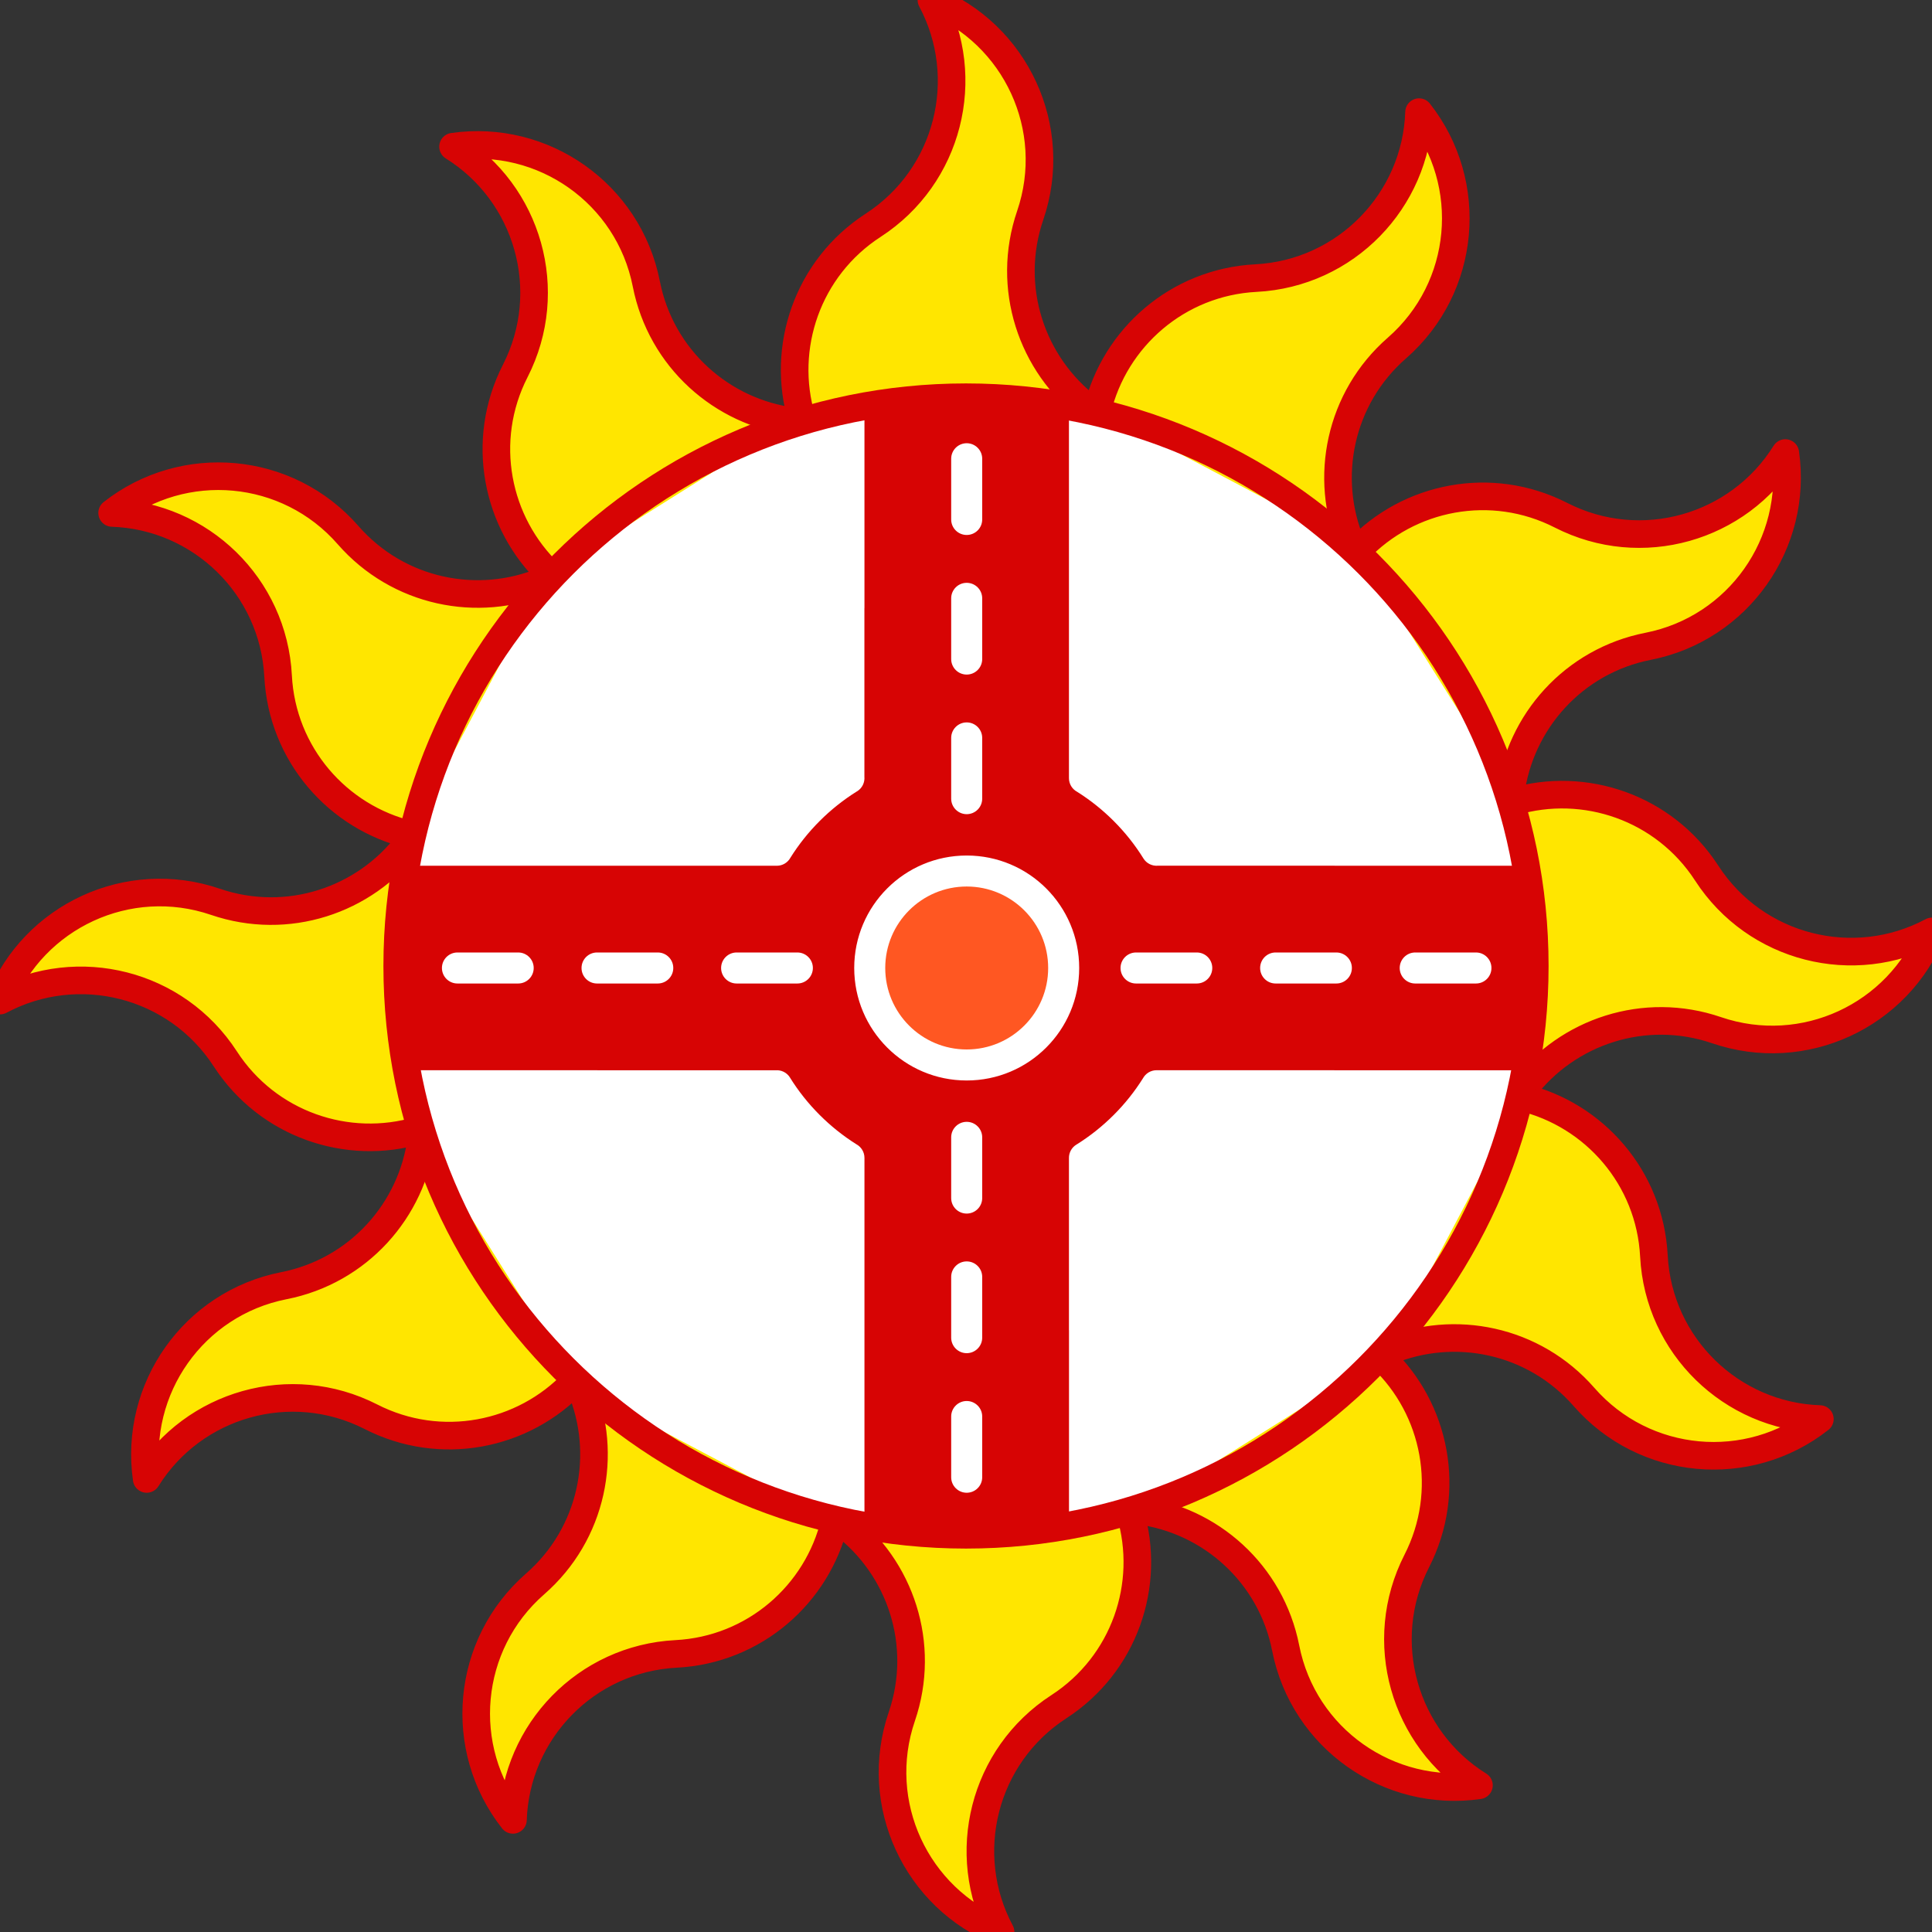<svg width="70" height="70" viewBox="0 0 70 70" fill="none" xmlns="http://www.w3.org/2000/svg">
<rect x="0" y="0" width="70" height="70" fill="#333333" stroke="none"/>
<g clip-path="url(#clip0_18_35147)">
<path d="M35 55.608C46.381 55.608 55.608 46.381 55.608 35C55.608 23.619 46.381 14.392 35 14.392C23.619 14.392 14.392 23.619 14.392 35C14.392 46.381 23.619 55.608 35 55.608Z" fill="white"/>
<path d="M17.078 24.652C17.826 23.355 18.713 22.143 19.722 21.037C17.311 22.049 14.425 21.465 12.611 19.388C10.418 16.876 6.654 16.547 4.063 18.585C7.266 18.692 9.908 21.236 10.076 24.496C10.222 27.325 12.232 29.615 14.856 30.241C15.32 28.28 16.069 26.397 17.078 24.652ZM52.922 45.347C52.174 46.645 51.287 47.857 50.278 48.963C52.689 47.951 55.575 48.535 57.389 50.612C59.582 53.124 63.346 53.453 65.937 51.415C62.734 51.308 60.092 48.764 59.924 45.504C59.778 42.675 57.767 40.385 55.144 39.759C54.68 41.72 53.931 43.603 52.922 45.347ZM24.652 52.922C23.355 52.174 22.143 51.287 21.037 50.278C22.049 52.689 21.465 55.575 19.388 57.389C16.876 59.582 16.547 63.346 18.585 65.937C18.692 62.734 21.236 60.092 24.496 59.924C27.325 59.778 29.615 57.767 30.241 55.144C28.28 54.68 26.397 53.931 24.652 52.922ZM45.347 17.078C46.645 17.826 47.857 18.713 48.963 19.722C47.951 17.311 48.535 14.425 50.612 12.611C53.124 10.418 53.453 6.654 51.415 4.063C51.308 7.266 48.764 9.908 45.504 10.076C42.675 10.222 40.385 12.232 39.759 14.856C41.72 15.32 43.603 16.069 45.347 17.078ZM35 14.305C36.529 14.305 38.019 14.473 39.453 14.787C37.372 13.205 36.434 10.414 37.326 7.805C38.404 4.649 36.808 1.225 33.747 0C35.256 2.828 34.374 6.388 31.635 8.163C29.258 9.704 28.28 12.591 29.05 15.175C30.98 14.597 32.985 14.304 35 14.305ZM35 55.695C33.503 55.695 32.01 55.534 30.547 55.213C32.628 56.795 33.566 59.586 32.674 62.195C31.596 65.351 33.192 68.775 36.253 70C34.744 67.172 35.626 63.612 38.365 61.837C40.742 60.296 41.72 57.41 40.95 54.825C39.02 55.403 37.015 55.696 35 55.695ZM14.305 35C14.305 33.471 14.473 31.981 14.787 30.547C13.205 32.628 10.414 33.566 7.805 32.674C4.649 31.596 1.225 33.192 0 36.253C2.828 34.744 6.388 35.626 8.163 38.365C9.704 40.742 12.591 41.72 15.175 40.95C14.597 39.02 14.304 37.015 14.305 35ZM55.695 35C55.695 36.529 55.528 38.019 55.213 39.453C56.795 37.372 59.586 36.434 62.195 37.326C65.351 38.404 68.775 36.808 70 33.747C67.172 35.256 63.612 34.374 61.837 31.635C60.296 29.258 57.41 28.28 54.825 29.05C55.403 30.98 55.696 32.985 55.695 35ZM24.652 17.078C25.949 16.329 27.323 15.722 28.75 15.268C26.157 14.939 23.949 12.991 23.417 10.285C22.773 7.013 19.679 4.846 16.415 5.315C19.136 7.01 20.152 10.534 18.668 13.441C17.379 15.964 17.975 18.953 19.934 20.806C21.317 19.34 22.907 18.084 24.652 17.078ZM45.347 52.922C44.051 53.671 42.677 54.278 41.25 54.732C43.843 55.061 46.051 57.009 46.583 59.715C47.227 62.987 50.321 65.154 53.585 64.685C50.864 62.99 49.848 59.466 51.332 56.559C52.621 54.036 52.025 51.047 50.066 49.194C48.683 50.66 47.093 51.916 45.347 52.922ZM17.078 45.347C16.329 44.051 15.722 42.677 15.268 41.25C14.939 43.843 12.991 46.051 10.285 46.583C7.013 47.227 4.846 50.321 5.315 53.585C7.01 50.864 10.534 49.848 13.441 51.332C15.964 52.621 18.953 52.025 20.806 50.066C19.34 48.683 18.084 47.093 17.078 45.347ZM52.922 24.652C53.671 25.949 54.278 27.323 54.732 28.75C55.061 26.157 57.009 23.949 59.715 23.417C62.987 22.773 65.154 19.679 64.685 16.415C62.99 19.136 59.466 20.152 56.559 18.668C54.036 17.379 51.047 17.975 49.194 19.934C50.66 21.317 51.916 22.907 52.922 24.652Z" fill="#FFF3D6"/>
<path d="M19.722 21.037C17.311 22.049 14.425 21.465 12.611 19.388C10.418 16.876 6.654 16.547 4.063 18.585C7.266 18.692 9.908 21.236 10.076 24.496C10.222 27.325 12.232 29.615 14.856 30.241M50.278 48.963C52.689 47.951 55.575 48.535 57.389 50.612C59.582 53.124 63.346 53.453 65.937 51.415C62.734 51.308 60.092 48.764 59.924 45.504C59.778 42.675 57.767 40.385 55.144 39.759M21.037 50.278C22.049 52.689 21.465 55.575 19.388 57.389C16.876 59.582 16.547 63.346 18.585 65.937C18.692 62.734 21.236 60.092 24.496 59.924C27.325 59.778 29.615 57.767 30.241 55.144M48.963 19.722C47.951 17.311 48.535 14.425 50.612 12.611C53.124 10.418 53.453 6.654 51.415 4.063C51.308 7.266 48.764 9.908 45.504 10.076C42.675 10.222 40.385 12.232 39.759 14.856M39.453 14.787C37.372 13.205 36.434 10.414 37.326 7.805C38.404 4.649 36.808 1.225 33.747 0C35.256 2.828 34.374 6.388 31.635 8.163C29.258 9.704 28.28 12.591 29.05 15.175M30.547 55.213C32.628 56.795 33.566 59.586 32.674 62.195C31.596 65.351 33.192 68.775 36.253 70C34.744 67.172 35.626 63.612 38.365 61.837C40.742 60.296 41.72 57.41 40.95 54.825M14.787 30.547C13.205 32.628 10.414 33.566 7.805 32.674C4.649 31.596 1.225 33.192 0 36.253C2.828 34.744 6.388 35.626 8.163 38.365C9.704 40.742 12.591 41.72 15.175 40.95M55.213 39.453C56.795 37.372 59.586 36.434 62.195 37.326C65.351 38.404 68.775 36.808 70 33.747C67.172 35.256 63.612 34.374 61.837 31.635C60.296 29.258 57.41 28.28 54.825 29.05M28.75 15.268C26.157 14.939 23.949 12.991 23.417 10.285C22.773 7.013 19.679 4.846 16.415 5.315C19.136 7.01 20.152 10.534 18.668 13.441C17.379 15.964 17.975 18.953 19.934 20.806M41.25 54.732C43.843 55.061 46.051 57.009 46.583 59.715C47.227 62.987 50.321 65.154 53.585 64.685C50.864 62.99 49.848 59.466 51.332 56.559C52.621 54.036 52.025 51.047 50.066 49.194M15.268 41.25C14.939 43.843 12.991 46.051 10.285 46.583C7.013 47.227 4.846 50.321 5.315 53.585C7.01 50.864 10.534 49.848 13.441 51.332C15.964 52.621 18.953 52.025 20.806 50.066M54.732 28.75C55.061 26.157 57.009 23.949 59.715 23.417C62.987 22.773 65.154 19.679 64.685 16.415C62.99 19.136 59.466 20.152 56.559 18.668C54.036 17.379 51.047 17.975 49.194 19.934" fill="#FFE600"/>
<path d="M19.722 21.037C17.311 22.049 14.425 21.465 12.611 19.388C10.418 16.876 6.654 16.547 4.063 18.585C7.266 18.692 9.908 21.236 10.076 24.496C10.222 27.325 12.232 29.615 14.856 30.241M50.278 48.963C52.689 47.951 55.575 48.535 57.389 50.612C59.582 53.124 63.346 53.453 65.937 51.415C62.734 51.308 60.092 48.764 59.924 45.504C59.778 42.675 57.767 40.385 55.144 39.759M21.037 50.278C22.049 52.689 21.465 55.575 19.388 57.389C16.876 59.582 16.547 63.346 18.585 65.937C18.692 62.734 21.236 60.092 24.496 59.924C27.325 59.778 29.615 57.767 30.241 55.144M48.963 19.722C47.951 17.311 48.535 14.425 50.612 12.611C53.124 10.418 53.453 6.654 51.415 4.063C51.308 7.266 48.764 9.908 45.504 10.076C42.675 10.222 40.385 12.232 39.759 14.856M39.453 14.787C37.372 13.205 36.434 10.414 37.326 7.805C38.404 4.649 36.808 1.225 33.747 0C35.256 2.828 34.374 6.388 31.635 8.163C29.258 9.704 28.28 12.591 29.05 15.175M30.547 55.213C32.628 56.795 33.566 59.586 32.674 62.195C31.596 65.351 33.192 68.775 36.253 70C34.744 67.172 35.626 63.612 38.365 61.837C40.742 60.296 41.72 57.41 40.95 54.825M14.787 30.547C13.205 32.628 10.414 33.566 7.805 32.674C4.649 31.596 1.225 33.192 0 36.253C2.828 34.744 6.388 35.626 8.163 38.365C9.704 40.742 12.591 41.72 15.175 40.95M55.213 39.453C56.795 37.372 59.586 36.434 62.195 37.326C65.351 38.404 68.775 36.808 70 33.747C67.172 35.256 63.612 34.374 61.837 31.635C60.296 29.258 57.41 28.28 54.825 29.05M28.75 15.268C26.157 14.939 23.949 12.991 23.417 10.285C22.773 7.013 19.679 4.846 16.415 5.315C19.136 7.01 20.152 10.534 18.668 13.441C17.379 15.964 17.975 18.953 19.934 20.806M41.25 54.732C43.843 55.061 46.051 57.009 46.583 59.715C47.227 62.987 50.321 65.154 53.585 64.685C50.864 62.99 49.848 59.466 51.332 56.559C52.621 54.036 52.025 51.047 50.066 49.194M15.268 41.25C14.939 43.843 12.991 46.051 10.285 46.583C7.013 47.227 4.846 50.321 5.315 53.585C7.01 50.864 10.534 49.848 13.441 51.332C15.964 52.621 18.953 52.025 20.806 50.066M54.732 28.75C55.061 26.157 57.009 23.949 59.715 23.417C62.987 22.773 65.154 19.679 64.685 16.415C62.99 19.136 59.466 20.152 56.559 18.668C54.036 17.379 51.047 17.975 49.194 19.934" stroke="#D70404" stroke-miterlimit="10" stroke-linecap="round" stroke-linejoin="round"/>
<path d="M35 55.608C46.381 55.608 55.608 46.381 55.608 35C55.608 23.619 46.381 14.392 35 14.392C23.619 14.392 14.392 23.619 14.392 35C14.392 46.381 23.619 55.608 35 55.608Z" stroke="#D70404" stroke-miterlimit="10" stroke-linecap="round" stroke-linejoin="round"/>
<path fill-rule="evenodd" clip-rule="evenodd" d="M32.144 37.954C31.406 37.217 30.95 36.198 30.95 35.072C30.95 33.947 31.406 32.928 32.144 32.19C32.881 31.453 33.9 30.997 35.025 30.997C36.151 30.997 37.17 31.453 37.907 32.19C38.645 32.928 39.101 33.947 39.101 35.072C39.101 36.198 38.645 37.217 37.907 37.954C37.17 38.692 36.151 39.148 35.025 39.148C33.9 39.148 32.881 38.692 32.144 37.954ZM41.161 35.634C40.851 35.634 40.599 35.383 40.599 35.072C40.599 34.762 40.851 34.51 41.161 34.51H43.361C43.672 34.51 43.923 34.762 43.923 35.072C43.923 35.383 43.672 35.634 43.361 35.634H41.161ZM45.657 35.072C45.657 34.762 45.908 34.51 46.218 34.51H48.419C48.729 34.51 48.981 34.762 48.981 35.072C48.981 35.383 48.729 35.634 48.419 35.634H46.218C45.908 35.634 45.657 35.383 45.657 35.072ZM55.536 38.779V31.368H48.354V31.366L41.955 31.366C41.751 31.384 41.543 31.289 41.428 31.103L41.428 31.102C41.123 30.611 40.761 30.156 40.351 29.746C39.949 29.344 39.504 28.988 39.024 28.687C38.848 28.592 38.73 28.406 38.73 28.193V14.561H31.321V22.032H31.319L31.319 28.142C31.337 28.347 31.242 28.554 31.056 28.67L31.055 28.669C30.564 28.974 30.11 29.336 29.699 29.746C29.297 30.148 28.941 30.594 28.64 31.074C28.545 31.249 28.359 31.368 28.146 31.368H14.514V38.776H21.643V38.779L28.096 38.779C28.3 38.76 28.507 38.855 28.623 39.042L28.622 39.042C28.927 39.533 29.289 39.988 29.699 40.398C30.102 40.8 30.547 41.156 31.027 41.458C31.202 41.553 31.321 41.739 31.321 41.952V55.583H38.732L38.732 48.197H38.73V41.959C38.727 41.769 38.822 41.582 38.995 41.474L38.995 41.475C39.486 41.17 39.941 40.808 40.351 40.398C40.754 39.996 41.109 39.55 41.411 39.07C41.506 38.895 41.691 38.776 41.905 38.776H48.342V38.779L55.536 38.779ZM26.127 35.072C26.127 34.762 26.379 34.51 26.689 34.51H28.89C29.2 34.51 29.452 34.762 29.452 35.072C29.452 35.383 29.2 35.634 28.89 35.634H26.689C26.379 35.634 26.127 35.383 26.127 35.072ZM23.832 35.634H21.632C21.321 35.634 21.07 35.383 21.07 35.072C21.07 34.762 21.321 34.51 21.632 34.51H23.832C24.142 34.51 24.394 34.762 24.394 35.072C24.394 35.383 24.142 35.634 23.832 35.634ZM53.477 35.634H51.276C50.966 35.634 50.714 35.383 50.714 35.072C50.714 34.762 50.966 34.51 51.276 34.51H53.477C53.787 34.51 54.038 34.762 54.038 35.072C54.038 35.383 53.787 35.634 53.477 35.634ZM19.337 35.072C19.337 35.383 19.085 35.634 18.775 35.634H16.574C16.264 35.634 16.012 35.383 16.012 35.072C16.012 34.762 16.264 34.51 16.574 34.51H18.775C19.085 34.51 19.337 34.762 19.337 35.072ZM35.025 43.97C34.715 43.97 34.463 43.719 34.463 43.408V41.208C34.463 40.898 34.715 40.646 35.025 40.646C35.336 40.646 35.587 40.898 35.587 41.208V43.408C35.587 43.719 35.336 43.97 35.025 43.97ZM35.025 49.028C34.715 49.028 34.463 48.776 34.463 48.466V46.265C34.463 45.955 34.715 45.703 35.025 45.703C35.336 45.703 35.587 45.955 35.587 46.265V48.466C35.587 48.776 35.336 49.028 35.025 49.028ZM35.025 54.085C34.715 54.085 34.463 53.834 34.463 53.523V51.323C34.463 51.013 34.715 50.761 35.025 50.761C35.336 50.761 35.587 51.013 35.587 51.323V53.523C35.587 53.834 35.336 54.085 35.025 54.085ZM34.463 28.937V26.736C34.463 26.426 34.715 26.174 35.025 26.174C35.336 26.174 35.587 26.426 35.587 26.736V28.937C35.587 29.247 35.336 29.499 35.025 29.499C34.715 29.499 34.463 29.247 34.463 28.937ZM34.463 23.879V21.679C34.463 21.368 34.715 21.117 35.025 21.117C35.336 21.117 35.587 21.368 35.587 21.679V23.879C35.587 24.189 35.336 24.441 35.025 24.441C34.715 24.441 34.463 24.189 34.463 23.879ZM34.463 18.822V16.621C34.463 16.311 34.715 16.059 35.025 16.059C35.336 16.059 35.587 16.311 35.587 16.621V18.822C35.587 19.132 35.336 19.383 35.025 19.383C34.715 19.383 34.463 19.132 34.463 18.822Z" fill="#D70404"/>
<path fill-rule="evenodd" clip-rule="evenodd" d="M37.112 37.159C37.647 36.625 37.977 35.887 37.977 35.072C37.977 34.257 37.647 33.519 37.112 32.985C36.578 32.451 35.84 32.12 35.025 32.12C34.21 32.12 33.472 32.451 32.938 32.985C32.404 33.519 32.074 34.257 32.074 35.072C32.074 35.887 32.404 36.625 32.938 37.159C33.472 37.694 34.21 38.024 35.025 38.024C35.84 38.024 36.578 37.694 37.112 37.159Z" fill="#FF5722"/>
</g>
<defs>
<clipPath id="clip0_18_35147">
<rect width="70" height="70" fill="white"/>
</clipPath>
</defs>
</svg>
